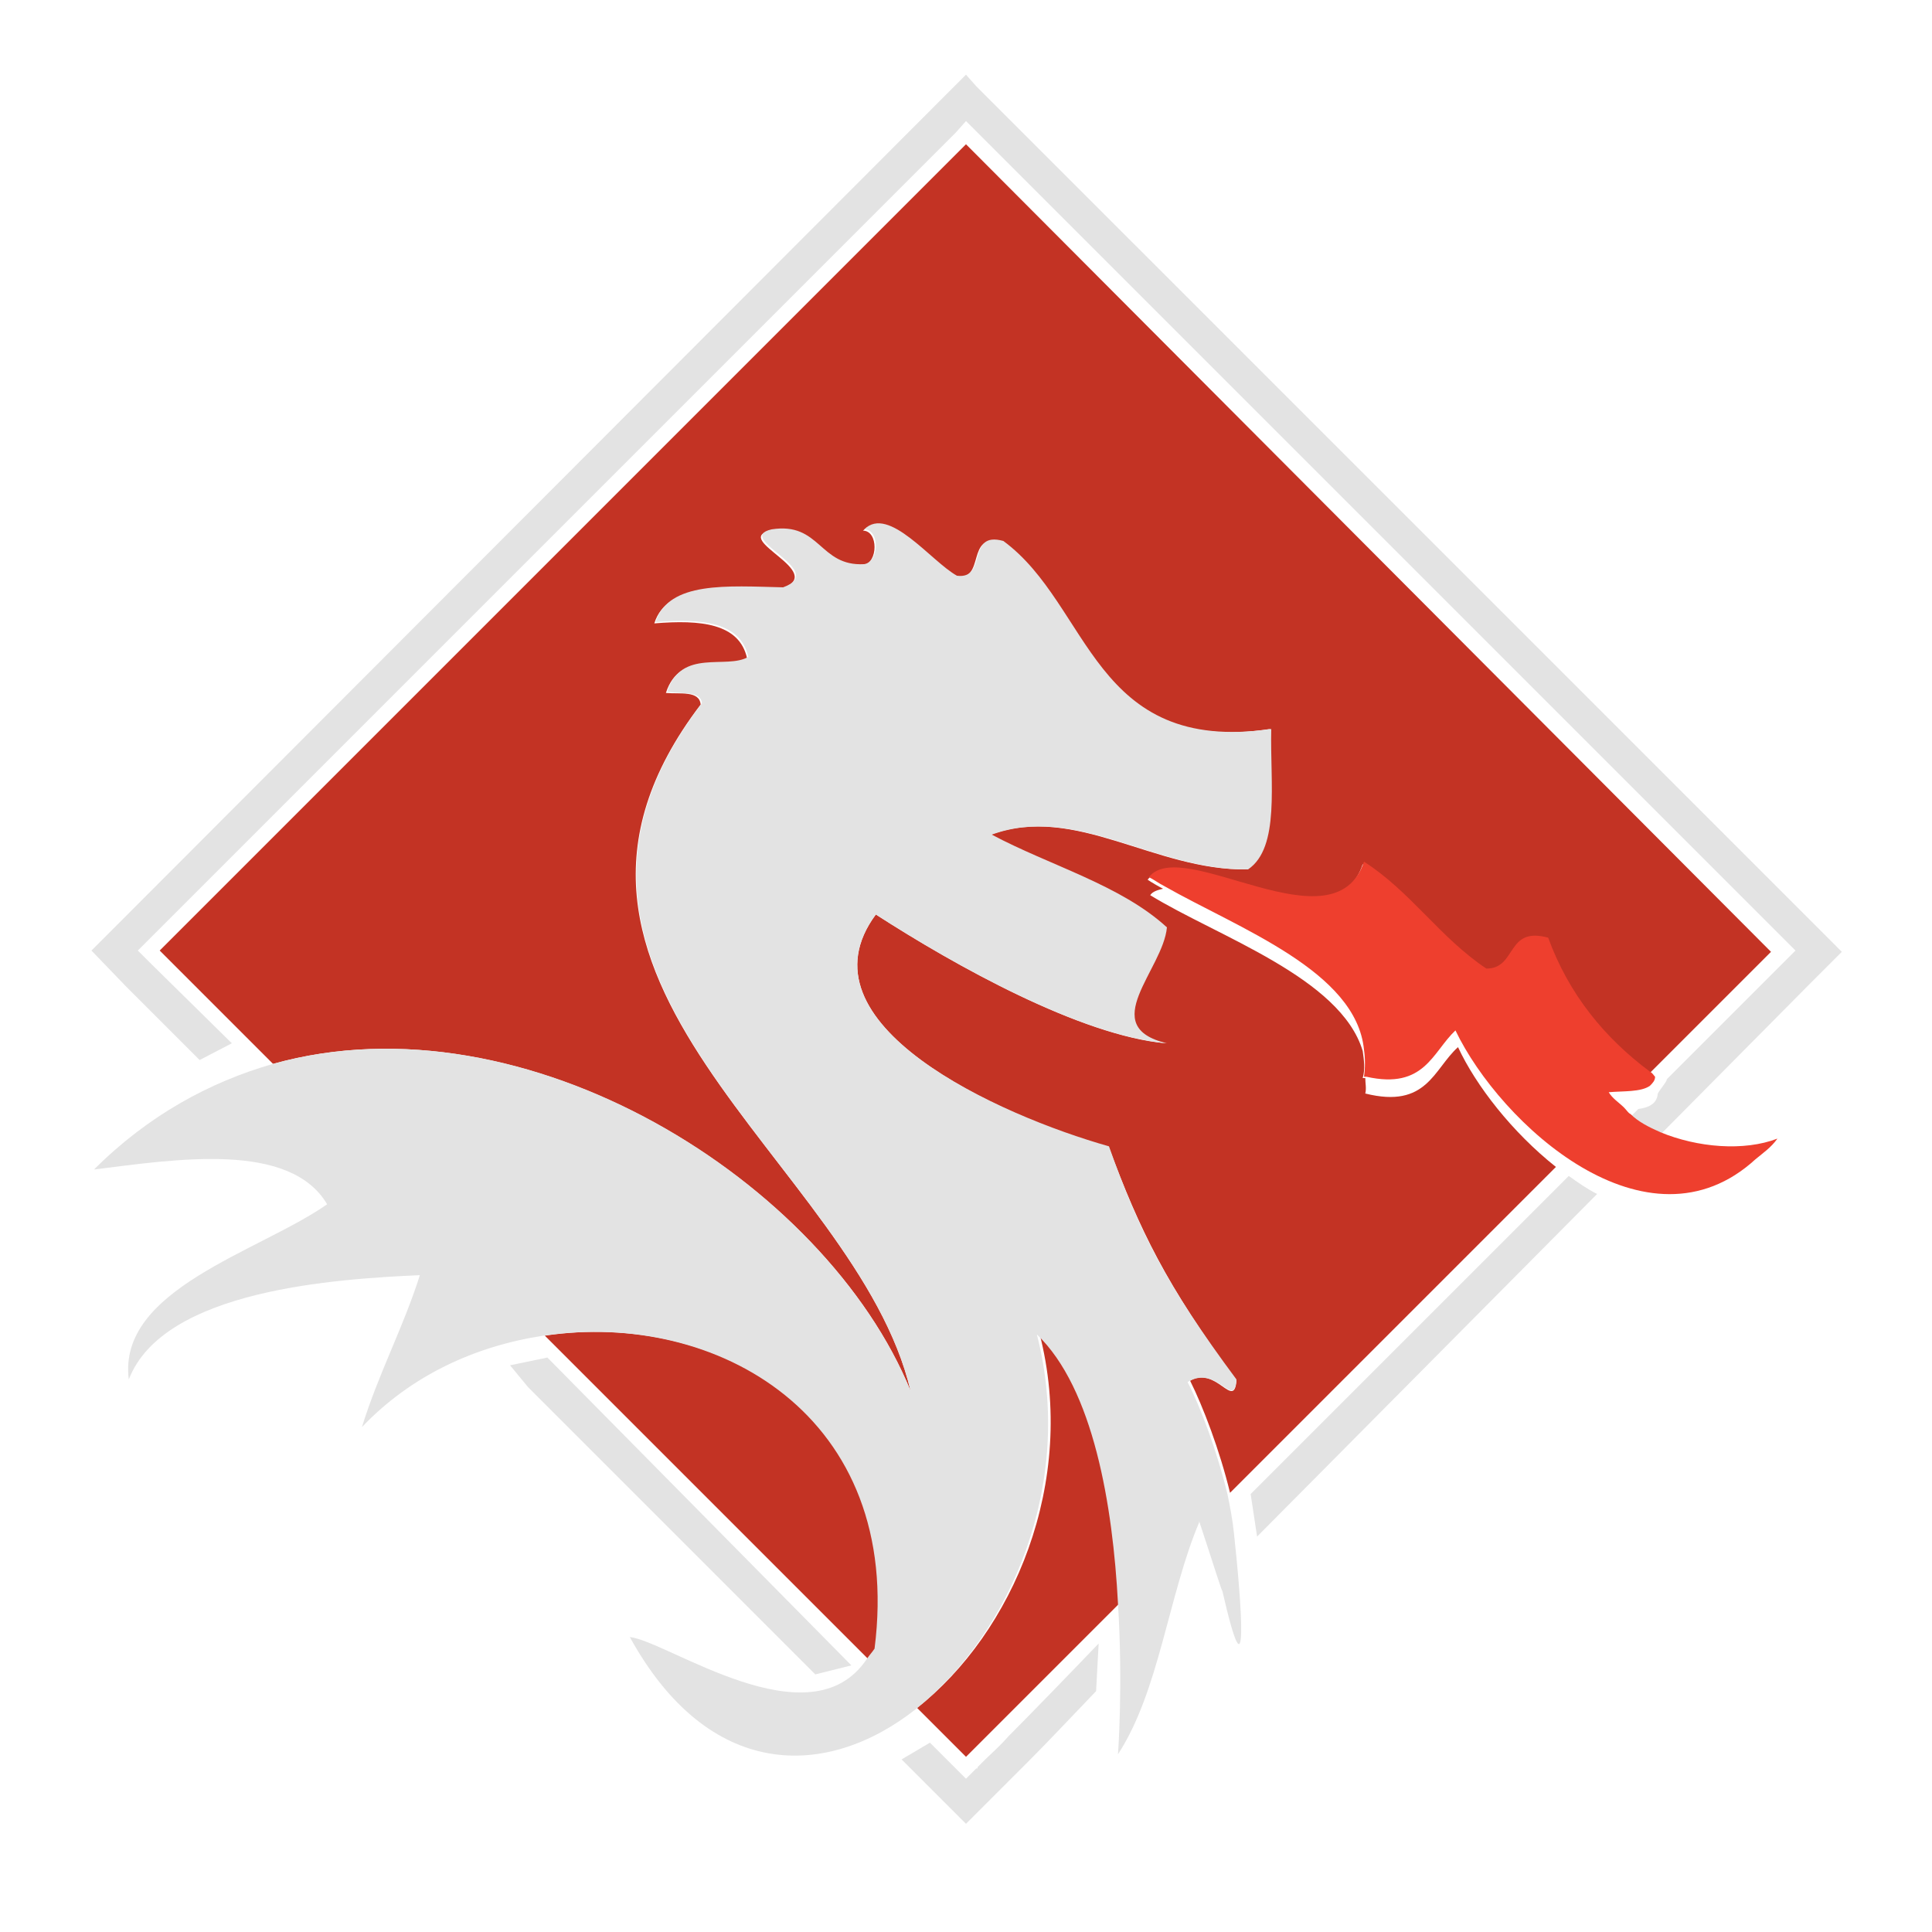 <?xml version="1.0" encoding="utf-8"?>
<!-- Generator: Adobe Illustrator 18.1.0, SVG Export Plug-In . SVG Version: 6.00 Build 0)  -->
<svg version="1.0" id="Layer_1" xmlns="http://www.w3.org/2000/svg" xmlns:xlink="http://www.w3.org/1999/xlink" x="0px" y="0px"
	 viewBox="0 0 150 150" enable-background="new 0 0 150 150" xml:space="preserve">
<path fill="#CA92C1" d="M160.8,246.4c-0.2-0.7-0.9-1.2-1.7-1c-0.7,0.2-1.1,0.8-1,1.5c0-0.6,0.4-1.1,1-1.2c0.7-0.2,1.3,0.2,1.5,0.9
	c0.1,0.6-0.1,1.1-0.6,1.4C160.6,247.7,161,247.1,160.8,246.4"/>
<path fill="#C64D9B" d="M159.8,248.5c-0.9,0.2-1.8-0.3-2-1.1c-0.2-0.8,0.2-1.6,0.9-2c-0.6,0.3-0.9,1-0.7,1.7c0.2,0.8,1.1,1.3,1.8,1
	c0.7-0.2,1.1-0.8,1.1-1.5C161.1,247.5,160.6,248.3,159.8,248.5"/>
<g>
	<path fill="#0697CC" d="M159.8,247.2L159.8,247.2C159.8,247.2,159.8,247.2,159.8,247.2z"/>
	<path fill="#0697CC" d="M159.7,246.9C159.7,246.9,159.7,246.9,159.7,246.9C159.7,246.9,159.7,246.9,159.7,246.9z"/>
	<path fill="#C64D9B" d="M159.8,247.2c0.3-0.1,0.4-0.4,0.4-0.4s-0.2,0-0.5,0c0,0,0,0,0,0c0,0,0,0,0,0c0-0.1,0.1-0.2,0.1-0.2
		s-0.1,0-0.1,0c0,0,0,0,0,0c0,0,0,0,0,0c0.1-0.3,0-0.6,0-0.6s-0.1,0-0.1,0.1c0-0.2-0.1-0.3-0.1-0.3s-0.4,0.5-0.4,1
		c0,0,0-0.1-0.1-0.1c0-0.1-0.1-0.1-0.3,0c-0.1,0-0.2,0.1-0.3,0.1c0.2,0,0.6,0.2,0.7,0.4c0,0,0,0,0,0c0,0.2-0.1,0.4-0.3,0.4
		c0.2,0,0.4-0.2,0.4-0.4c0,0,0,0,0-0.1c0,0,0-0.1,0-0.1C159.4,247.3,159.6,247.3,159.8,247.2C159.8,247.3,159.8,247.2,159.8,247.2
		L159.8,247.2"/>
</g>
<g>
	<path fill="none" d="M126.6,86.5l0.6-0.6c-0.3,0-0.7,0-1.1,0.1C126.2,86.2,126.4,86.4,126.6,86.5z"/>
	<path fill="#C33324" d="M42.3,103.7l25.1,25.1c0.2-0.3,0.5-0.5,0.6-0.8C70.3,109.9,55.7,101.7,42.3,103.7z"/>
	<path fill="#C33324" d="M71.2,132.6l3.8,3.8l12-12c-0.4-7.5-1.9-16.6-6.3-20.9C83.7,115.1,78.6,126.8,71.2,132.6z"/>
	<path fill="#C33324" d="M93.3,118.1L93.3,118.1C93.3,118,93.3,118,93.3,118.1C93.3,118,93.3,118.1,93.3,118.1z"/>
	<path fill="#C33324" d="M113.2,81.3c-1.9,1.7-2.4,4.8-7.2,3.6c0.1-0.4,0-0.8,0-1.2c-0.1,0-0.1,0-0.2,0c0.2-0.7,0.1-1.4,0-2.1
		c-1.7-5.7-11.3-8.9-16.5-12.1c0.2-0.3,0.6-0.4,1-0.5c-0.4-0.2-0.9-0.5-1.2-0.7c2.6-3.3,14.4,5.7,16.7-1.2c3.7,2.3,6,5.9,9.5,8.3
		c2.4,0,1.5-3.2,4.8-2.4c1.7,4.4,4.4,7.8,7.9,10.4l9.5-9.5L75,11.2L12.4,73.8l8.8,8.8c19.6-5.5,42.9,9.2,49.5,25.4
		C66.5,90.1,38,76.2,54.4,54.7c-0.1-1.1-1.6-0.8-2.7-0.9c1.1-3.4,4.6-1.7,6.3-2.7c-0.6-2.7-3.6-3-7.2-2.7c1-3.2,5.7-2.8,9.9-2.7
		c3.6-1.3-3.9-3.8-0.9-4.5c3.9-0.6,3.7,2.9,7.2,2.7c1.2-0.2,1.2-2.7,0-2.7c2-1.9,5.3,2.5,7.2,3.6c2.4,0.3,0.7-3.5,3.6-2.7
		c6.7,5,6.9,16.6,20.8,14.5c-0.1,4.1,0.7,9.2-1.8,10.9c-7.2,0.1-13.3-5.1-19.9-2.7c4.5,2.5,9.9,3.9,13.6,7.2c-0.3,3.4-5.5,7.8,0,9
		C83.9,80.4,74.2,75,68,71c-6.3,8.5,9.6,15.6,18.1,18.1c2.4,6.4,4.4,10.6,9.9,18.1c-0.2,2.3-1.6-1.2-3.6,0c1,2,2.3,5.4,3.1,8.7
		l25.3-25.3C117.4,87.9,114.6,84.3,113.2,81.3z"/>
	<polygon fill="#E3E3E3" points="66.1,129.3 42.5,105.4 39.6,106 41,107.7 63.3,130 	"/>
	<path fill="#E3E3E3" d="M78.3,134.8c-0.7,0.8-1.4,1.4-1.8,1.8c-0.2,0.2-0.4,0.4-0.5,0.5c-0.1,0.1-0.1,0.1-0.1,0.1l0,0.1l0,0l0,0
		l-0.1,0l-0.8,0.8l-0.9-0.9l-1.9-1.9l-2.2,1.3l2.3,2.3l1.8,1.8l0.9,0.9l2.7-2.7l2.1-2.1h0c1.5-1.5,3-3.1,5.3-5.5l0.2-3.7
		C83.1,129.9,79.8,133.3,78.3,134.8z"/>
	<path fill="#E3E3E3" d="M97.1,116l0.5,3.3l26.4-26.6c-0.8-0.4-1.5-0.9-2.2-1.4L97.1,116z"/>
	<path fill="#E3E3E3" d="M140.2,71.1L77.6,8.5l-1.8-1.8L75,5.8l-2.6,2.6L9.8,71.1L8,72.9l-0.9,0.9l2.6,2.7l5.8,5.8L18,81l-6.4-6.3
		l-0.9-0.9l0.9-0.9l62.6-62.6L75,9.4l0.9,0.9l62.6,62.6l0.9,0.9l-0.9,0.9l-9.1,9.1c0.1,0.1-0.8,1.1-0.7,1.2c-0.1,0.7-0.7,1-1.5,1.1
		l-0.6,0.6c0.7,0.6,1.4,1,2.3,1.4l11.4-11.5l1.8-1.8l0.9-0.9L140.2,71.1z"/>
	<path fill="#E3E3E3" d="M96,107.1c-5.5-7.4-7.6-11.6-9.9-18.1C77.6,86.6,61.7,79.5,68,71c6.2,4,15.9,9.4,22.6,10
		c-5.5-1.3-0.3-5.7,0-9c-3.6-3.3-9.1-4.8-13.6-7.2c6.6-2.4,12.7,2.8,19.9,2.7c2.5-1.7,1.7-6.7,1.8-10.9C84.8,58.6,84.7,47,77.9,42
		c-2.9-0.8-1.2,3-3.6,2.7c-2-1.1-5.3-5.5-7.2-3.6c1.2,0,1.2,2.5,0,2.7c-3.5,0.2-3.4-3.3-7.2-2.7c-3,0.7,4.5,3.2,0.9,4.5
		c-4.3-0.1-8.9-0.5-9.9,2.7c3.6-0.3,6.6,0,7.2,2.7c-1.7,1-5.2-0.7-6.3,2.7c1.1,0.2,2.6-0.1,2.7,0.9C38,76.2,66.5,90.1,70.7,108
		c-6.6-16.2-29.8-30.9-49.5-25.4c-4.9,1.4-9.7,4-13.9,8.2c6.4-0.8,15.2-2.2,18.1,2.7c-5.3,3.7-16.3,6.6-15.4,13.6
		c2.7-7,16.2-7.8,22.6-8.1c-1.3,4.1-3.2,7.6-4.5,11.8c3.8-4,8.8-6.3,14.1-7.1c13.4-2,28,6.2,25.7,24.3c-0.2,0.3-0.4,0.5-0.6,0.8
		c-4.4,6.6-15.5-1.4-18.4-1.7c6.1,11.1,15.2,11.1,22.2,5.6c7.3-5.8,12.4-17.5,9.4-29.1c4.4,4.2,5.9,13.3,6.3,20.9
		c0.4,6.4,0,11.7,0,11.7c3.2-4.9,3.9-12.3,6.3-18c0,0,0-0.1,0-0.1c0,0,0,0,0,0c1,3,1.8,5.6,1.8,5.4c2.1,9.2,1.5,1,0.9-4.5
		c-0.1-1-0.3-2-0.5-3c-0.8-3.3-2.1-6.8-3.1-8.7C94.5,105.9,95.8,109.5,96,107.1z"/>
	<path fill="#EE3F2E" d="M126.6,86.5c-0.2-0.1-0.3-0.3-0.5-0.5c-0.4-0.4-0.9-0.7-1.2-1.2c1.1-0.1,2.5,0,3.2-0.5
		c0.2-0.2,0.4-0.4,0.4-0.7c-0.1-0.1-0.2-0.3-0.4-0.4c-3.5-2.6-6.3-6-7.9-10.4c-3.3-0.9-2.4,2.4-4.8,2.4c-3.6-2.4-5.9-6-9.5-8.3
		c-2.3,6.9-14.1-2.1-16.7,1.2c0.4,0.2,0.8,0.5,1.2,0.7c5.8,3.3,14.9,6.6,15.5,12.7c0.1,0.7,0.1,1.4,0,2.1c0.1,0,0.1,0,0.2,0
		c4.5,1,5.1-1.9,6.9-3.6c3.5,7.3,14.9,17.7,23.3,10c0.6-0.5,1.2-0.9,1.7-1.6c-2.6,1-6.2,0.7-9.1-0.5C128,87.5,127.2,87.1,126.6,86.5
		z"/>
</g>
</svg>
